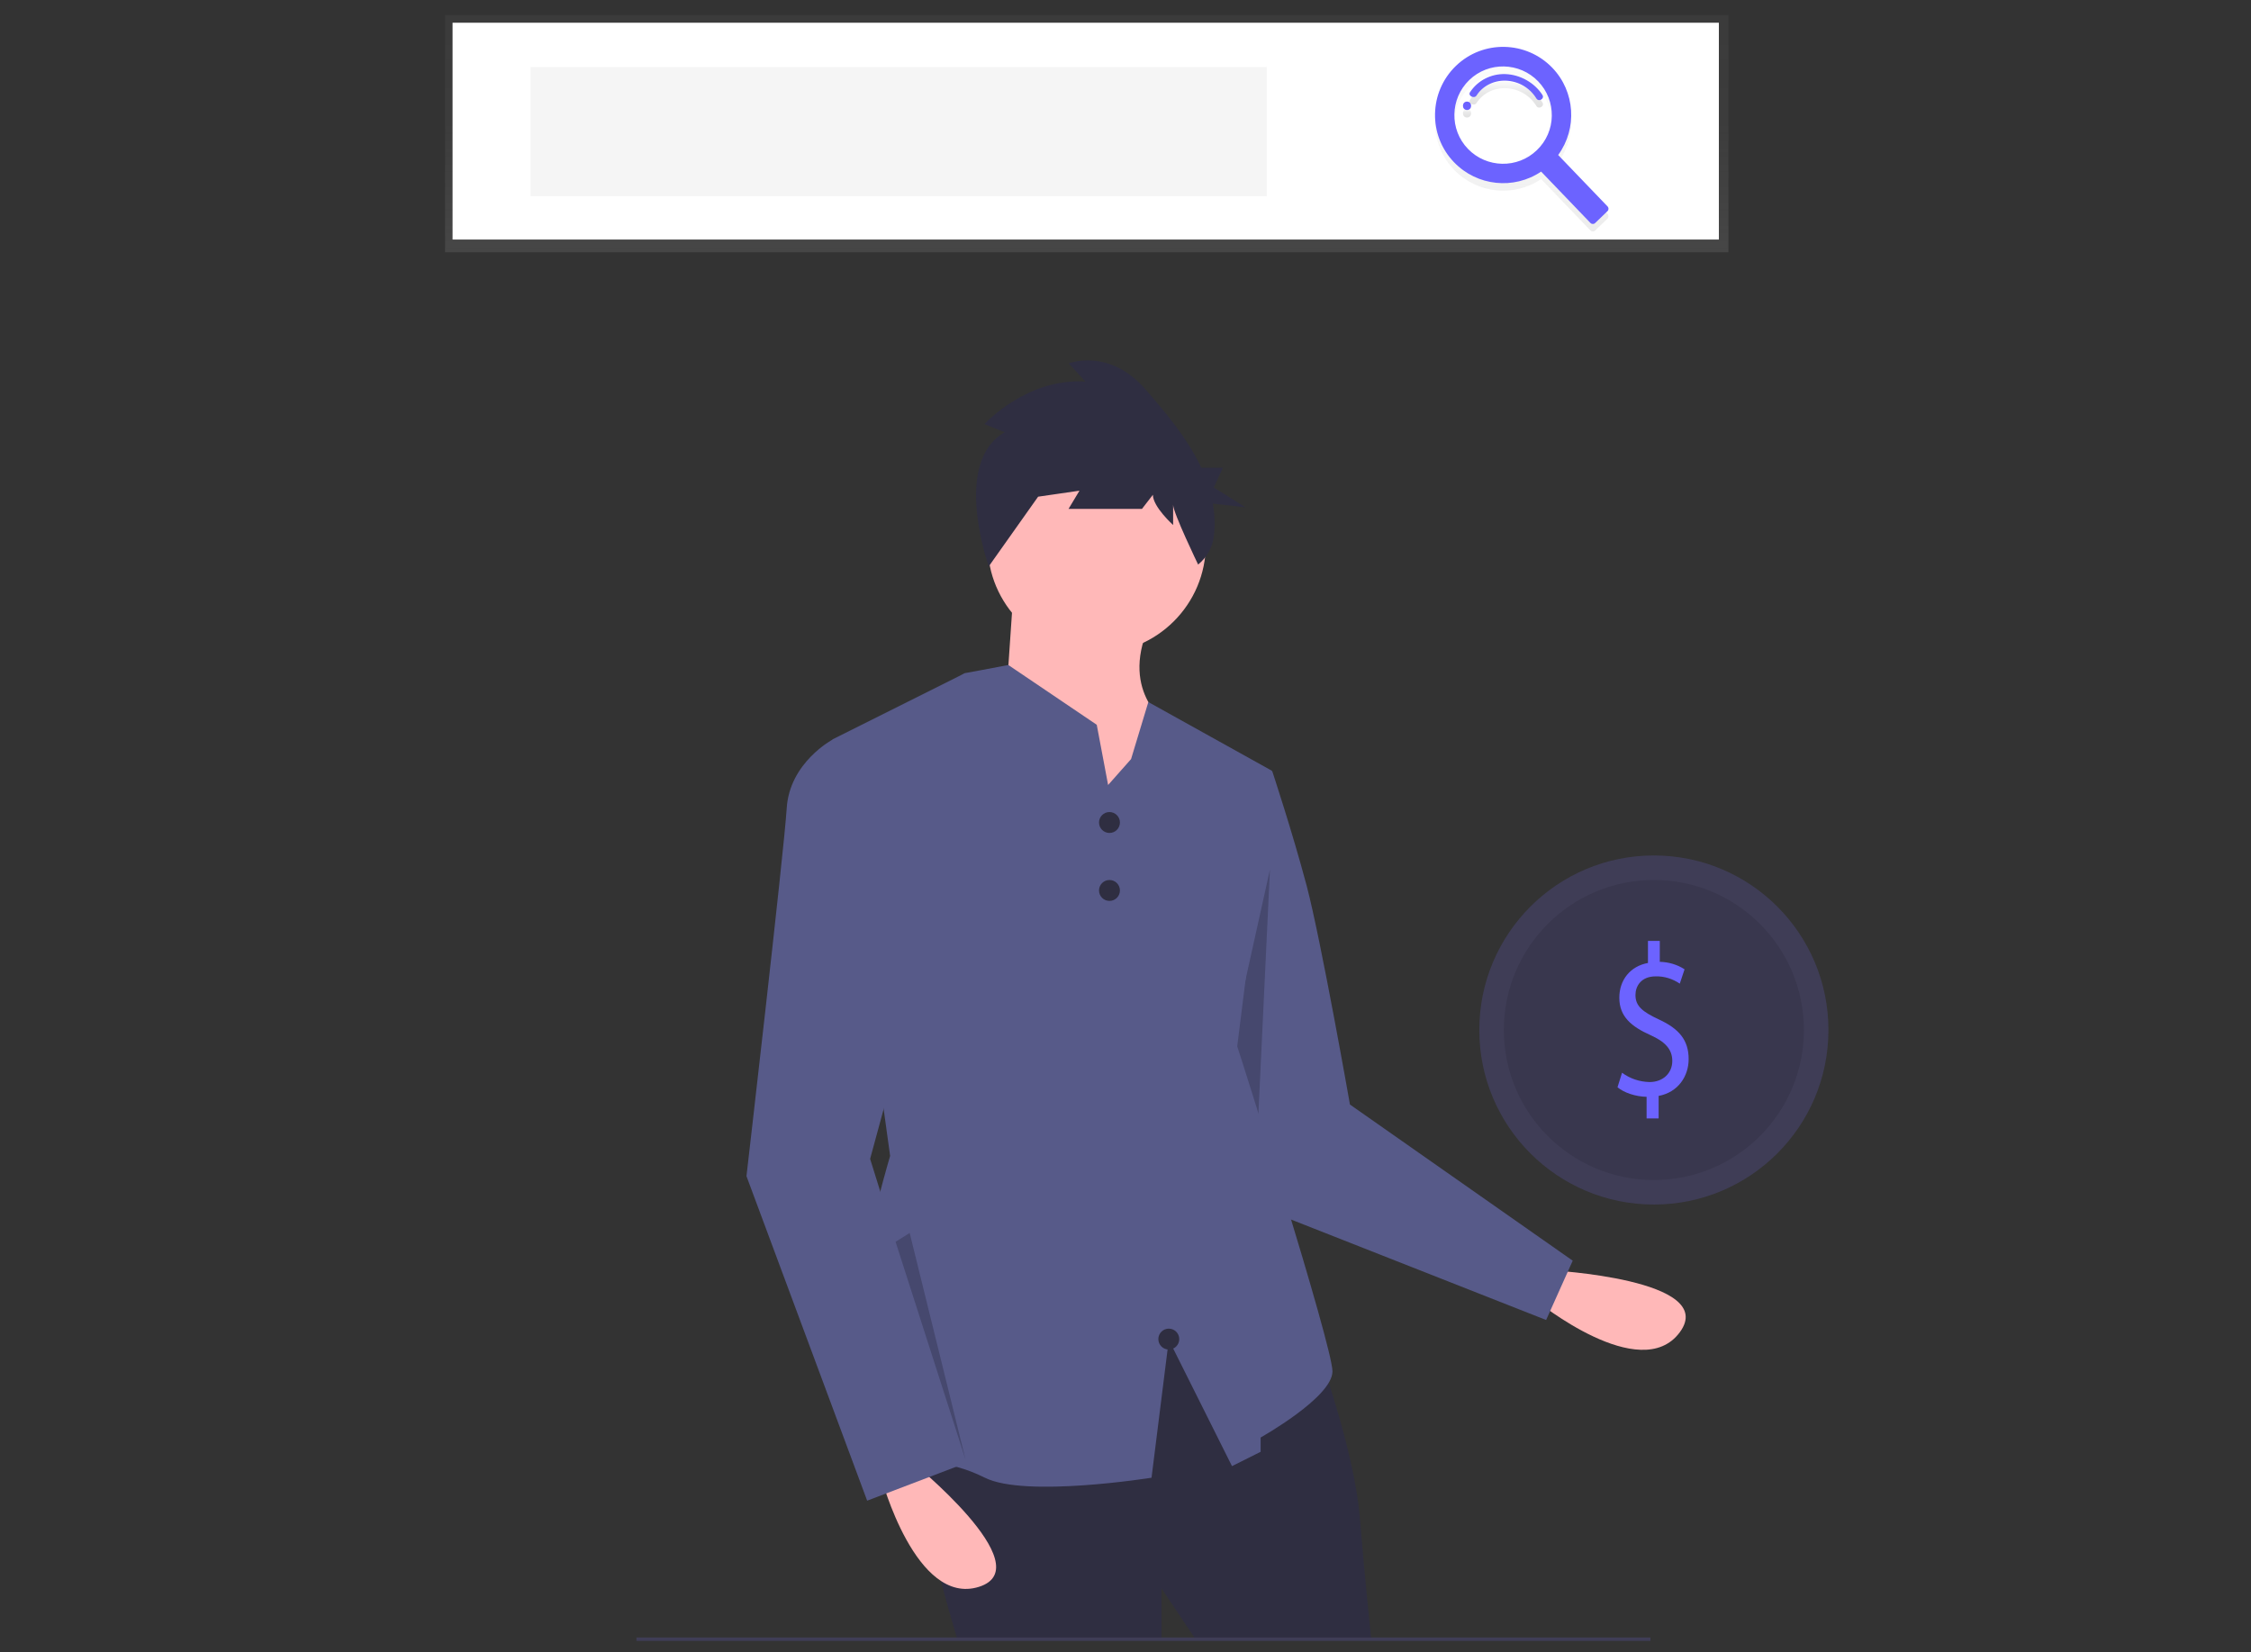 <?xml version="1.0" encoding="utf-8"?>
<!-- Generator: Adobe Illustrator 23.0.1, SVG Export Plug-In . SVG Version: 6.00 Build 0)  -->
<svg version="1.1" id="Layer_1" xmlns="http://www.w3.org/2000/svg" xmlns:xlink="http://www.w3.org/1999/xlink" x="0px" y="0px"
	 viewBox="0 0 990.3 727" style="enable-background:new 0 0 990.3 727;" xml:space="preserve">
<rect x="0" y="0" width="990.3" height="727" fill="#333333" stroke="none"/>
<style type="text/css">
	.st0{fill:url(#SVGID_1_);}
	.st1{fill:#FFFFFF;}
	.st2{fill:#F5F5F5;}
	.st3{fill:url(#SVGID_2_);}
	.st4{fill:url(#SVGID_3_);}
	.st5{fill:url(#SVGID_4_);}
	.st6{fill:#6C63FF;}
	.st7{fill:#FFB8B8;}
	.st8{fill:#575A89;}
	.st9{opacity:0.2;enable-background:new    ;}
	.st10{fill:#2F2E41;}
	.st11{fill:#3F3D56;}
	.st12{opacity:0.1;enable-background:new    ;}
</style>
<title>by_my_car</title>
<linearGradient id="SVGID_1_" gradientUnits="userSpaceOnUse" x1="478.121" y1="617" x2="478.121" y2="721.393" gradientTransform="matrix(1 0 0 -1 0 728)">
	<stop  offset="0" style="stop-color:#808080;stop-opacity:0.25"/>
	<stop  offset="0.535" style="stop-color:#808080;stop-opacity:0.12"/>
	<stop  offset="1" style="stop-color:#808080;stop-opacity:0.1"/>
</linearGradient>
<rect x="195.8" y="6.6" class="st0" width="564.6" height="104.4"/>
<rect x="199.1" y="10" class="st1" width="557.1" height="95.4"/>
<rect x="233.4" y="29.5" class="st2" width="323.9" height="56.8"/>
<linearGradient id="SVGID_2_" gradientUnits="userSpaceOnUse" x1="833.449" y1="474.489" x2="833.449" y2="552.38" gradientTransform="matrix(1 0 0 -1 -164.046 576.3)">
	<stop  offset="0" style="stop-color:#B3B3B3;stop-opacity:0.25"/>
	<stop  offset="0.535" style="stop-color:#B3B3B3;stop-opacity:0.1"/>
	<stop  offset="1" style="stop-color:#B3B3B3;stop-opacity:5.000000e-02"/>
</linearGradient>
<path class="st3" d="M682.9,33.1c-11.5-11.9-30.5-12.3-42.4-0.8c-11.9,11.5-12.3,30.5-0.8,42.4c10.1,10.5,26.3,12.2,38.3,4.1
	l21.7,22.6c0.6,0.6,1.5,0.6,2.1,0l0,0l5.4-5.2c0.6-0.6,0.6-1.5,0-2.1l-21.7-22.6C694,59.8,693,43.6,682.9,33.1z M676.1,69.4
	c-8.5,8.2-22.1,7.9-30.3-0.6c-8.2-8.5-7.9-22.1,0.6-30.3c8.5-8.2,22.1-7.9,30.3,0.6C684.9,47.6,684.7,61.2,676.1,69.4L676.1,69.4z"
	/>
<linearGradient id="SVGID_3_" gradientUnits="userSpaceOnUse" x1="809.403" y1="524.6" x2="809.403" y2="528.348" gradientTransform="matrix(1 0 0 -1 -164.046 576.3)">
	<stop  offset="0" style="stop-color:#000000;stop-opacity:0.12"/>
	<stop  offset="0.551" style="stop-color:#000000;stop-opacity:9.000000e-02"/>
	<stop  offset="1" style="stop-color:#000000;stop-opacity:2.000000e-02"/>
</linearGradient>
<path class="st4" d="M645.4,48c-2.4,0-2.4,3.7,0,3.7C647.8,51.7,647.8,48,645.4,48z"/>
<linearGradient id="SVGID_4_" gradientUnits="userSpaceOnUse" x1="826.622" y1="528.9" x2="826.622" y2="540.366" gradientTransform="matrix(1 0 0 -1 -164.046 576.3)">
	<stop  offset="0" style="stop-color:#000000;stop-opacity:0.12"/>
	<stop  offset="0.551" style="stop-color:#000000;stop-opacity:9.000000e-02"/>
	<stop  offset="1" style="stop-color:#000000;stop-opacity:2.000000e-02"/>
</linearGradient>
<path class="st5" d="M662.2,35.9c-6.2-0.2-12.1,2.8-15.5,8c-1,1.6,1.9,3,2.9,1.4c2.6-4.1,7.5-6.7,12.9-6.5
	c5.5,0.2,10.5,3.1,13.4,7.8c1,1.7,3.7,0.2,2.7-1.5C675.2,39.7,668.9,36.1,662.2,35.9z"/>
<path class="st6" d="M682.9,29.8c-11.5-11.9-30.5-12.3-42.4-0.8c-11.9,11.5-12.3,30.5-0.8,42.4c10.1,10.5,26.3,12.2,38.3,4.1
	l21.7,22.6c0.6,0.6,1.5,0.6,2.1,0l5.4-5.2c0.6-0.6,0.6-1.5,0-2.1l-21.7-22.6C694,56.5,693,40.3,682.9,29.8z M676.1,66.1
	c-8.5,8.2-22.1,7.9-30.3-0.6c-8.2-8.5-7.9-22.1,0.6-30.3c8.5-8.2,22.1-7.9,30.3,0.6C684.9,44.3,684.7,57.9,676.1,66.1L676.1,66.1z"
	/>
<path class="st6" d="M645.4,44.7c-2.4,0-2.4,3.7,0,3.7C647.8,48.4,647.8,44.7,645.4,44.7z"/>
<path class="st6" d="M662.2,32.6c-6.2-0.2-12.1,2.8-15.5,8c-1,1.6,1.9,3,2.9,1.4c2.6-4.1,7.5-6.7,12.9-6.5
	c5.5,0.2,10.5,3.1,13.4,7.8c1,1.7,3.7,0.2,2.7-1.5C675.2,36.5,668.9,32.8,662.2,32.6z"/>
<path class="st7" d="M681.8,558.9c0,0,74.5,3.9,57.2,27.3s-63-13.8-63-13.8L681.8,558.9z"/>
<path class="st8" d="M544.5,335.5l15.2,3.8c0,0,8.8,26.5,15.2,50.6c6.3,24,19,96.1,19,96.1l98,68.7l-11.7,26.1l-130.5-51.4
	l-29.1-114.2L544.5,335.5z"/>
<polygon class="st9" points="558.7,382.6 553.1,501 564.9,536.2 530.3,510.8 "/>
<path class="st10" d="M579.2,592.7c0,0,16.4,44.2,19,74.6c2.5,30.3,5.1,54.3,5.1,54.3h-77.1L511,698.9v22.8h-89.7
	c0,0-25.3-82.2-15.2-92.3c10.1-10.1,106.2-53.1,106.2-53.1L579.2,592.7z"/>
<rect x="280" y="720.5" class="st11" width="446.1" height="1.5"/>
<circle class="st7" cx="482.5" cy="239.4" r="48"/>
<path class="st7" d="M445.9,259.6l-3.8,55.6l48,64.5l24-60.7c0,0-21.5-13.9-8.8-43L445.9,259.6z"/>
<path class="st8" d="M586.2,603.4c0,11.4-31.6,29.1-31.6,29.1v6.3l-12.6,6.3l-27.8-55.6l-7.6,60.7c0,0-55.6,8.9-73.3,0
	c-17.7-8.8-26.5-5.1-51.8-13.9c-25.3-8.8,10.1-127.7,10.1-127.7l-25.3-183.3l55.2-27.6l2.9-1.5l7.6-1.4l11.6-2.2l38.9,26.3l3.1,16.4
	l1.9,10.1l10.1-11.4l7.6-25.1l54.3,30.2l-15.2,121.3C544.5,460.6,586.2,592.1,586.2,603.4z"/>
<path class="st7" d="M400.4,642.6c0,0,58.1,46.8,30.3,55.6c-27.8,8.8-43-48-43-48L400.4,642.6z"/>
<path class="st8" d="M378.9,327.9l-12.6-2.5c0,0-19,10.1-20.2,30.3c-1.3,20.2-17.7,161.8-17.7,161.8l53.1,142.8l43-16.4l-41.7-134
	l31.6-116.3L378.9,327.9z"/>
<circle class="st10" cx="488.1" cy="361.9" r="4.6"/>
<circle class="st10" cx="488.1" cy="391.8" r="4.6"/>
<circle class="st10" cx="514.2" cy="589.2" r="4.6"/>
<path class="st10" d="M442,190.2l-8.9-3.6c0,0,18.6-20.4,44.4-18.7l-7.3-8c0,0,17.8-7.1,33.9,11.6c8.5,9.8,18.3,21.3,24.4,34.3h9.5
	l-4,8.7l13.9,8.7l-14.3-1.6c0.8,4.8,1,9.7,0.4,14.5c-0.6,4.8-3.1,9.2-6.9,12.3l0,0c0,0-11-22.8-11-26.3v8.9c0,0-8.9-8-8.9-13.3
	l-4.8,6.2h-32.3l4.8-8l-18.6,2.7l7.3-9.8L435,249.2C435,249.2,418.6,203.5,442,190.2z"/>
<circle class="st11" cx="727.6" cy="453.2" r="76.8"/>
<circle class="st12" cx="727.6" cy="453.2" r="66"/>
<path class="st6" d="M724.4,492.2v-9.6c-4.9-0.1-9.9-1.8-12.8-4.2l2-6.4c3.5,2.6,7.7,4,12.1,4.1c5.9,0,10-3.9,10-9.3
	c0-5.2-3.3-8.5-9.5-11.3c-8.5-3.8-13.8-8.2-13.8-16.5c0-7.9,4.9-13.9,12.6-15.3V414h5.2v9.2c3.9,0.1,7.7,1.2,10.9,3.3l-2.1,6.3
	c-3.1-2.1-6.8-3.3-10.6-3.2c-6.5,0-8.9,4.4-8.9,8.2c0,4.9,3.1,7.4,10.4,10.8c8.6,4,13,8.9,13,17.4c0,7.5-4.6,14.6-13.2,16.2v9.9
	H724.4z"/>
<polygon class="st9" points="394,546.4 424.8,642.3 400.2,542.5 "/>
</svg>
